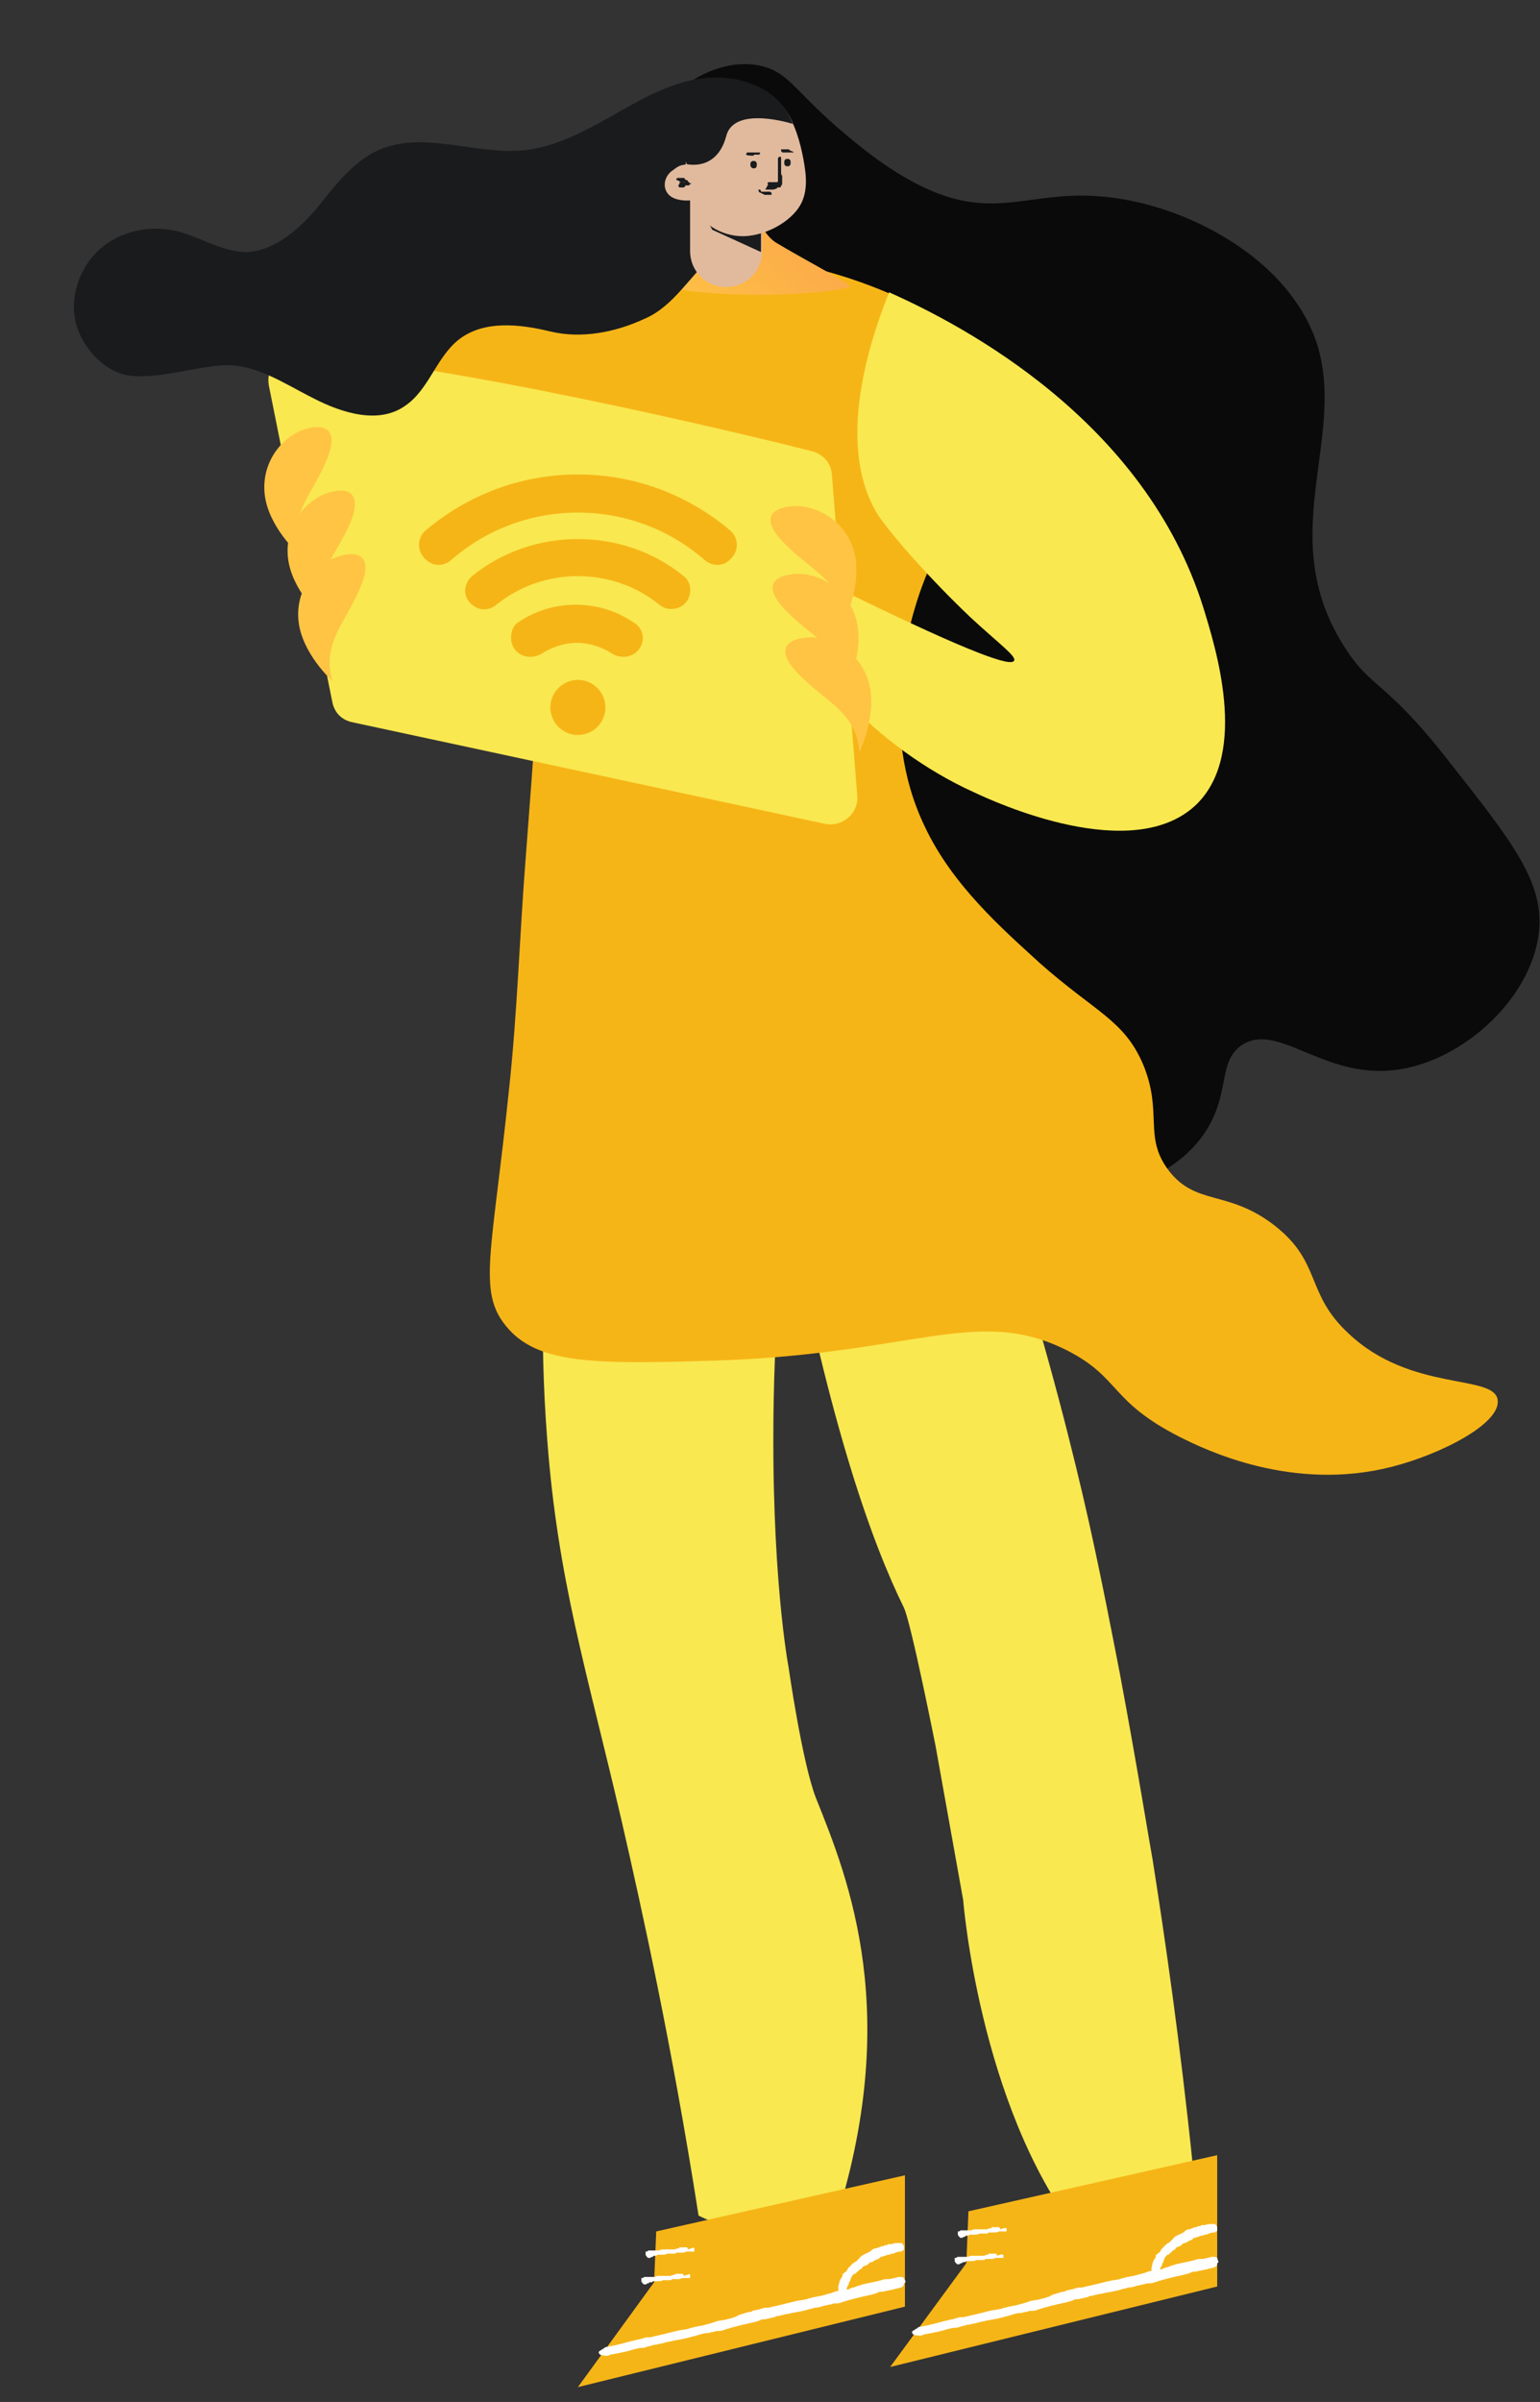 <?xml version="1.0" encoding="utf-8"?>
<!-- Generator: Adobe Illustrator 22.1.0, SVG Export Plug-In . SVG Version: 6.00 Build 0)  -->
<svg version="1.1" id="Modo_de_aislamiento" xmlns="http://www.w3.org/2000/svg" xmlns:xlink="http://www.w3.org/1999/xlink"
	 x="0px" y="0px" viewBox="0 0 145.5 226.8" style="enable-background:new 0 0 145.5 226.8;" xml:space="preserve">
<rect x="0" y="0" width="145.5" height="226.8" fill="#333333" stroke="none"/>
<style type="text/css">
	.st0{fill:#F9E850;}
	.st1{fill:#0A0A0A;}
	.st2{fill:#F6B517;}
	.st3{fill:url(#SVGID_1_);}
	.st4{fill:url(#SVGID_2_);}
	.st5{fill:url(#SVGID_3_);}
	.st6{fill:url(#SVGID_4_);}
	.st7{fill:url(#SVGID_5_);}
	.st8{fill:url(#SVGID_6_);}
	.st9{fill:url(#SVGID_7_);}
	.st10{fill:#1A1B1D;}
	.st11{fill:#E1BA9E;}
	.st12{fill:#FFFFFF;}
</style>
<g>
	<path class="st0" d="M52,111.8c-0.6,5.4-1.1,13.8-0.3,24.1c1,13.3,3.7,21.7,7,35.9c2,8.7,4.8,21.4,7.3,37.4
		c0.6,0.3,2.3,1.2,4.5,0.9c1.2-0.2,7.7,0.4,8.3,0.1c6.5-20,1.4-32.7-1.7-40.4c-1.3-3.3-2.6-12.4-2.6-12.4s-1.7-8.9-1.4-25.2
		c0.2-11.1,1.2-12.7,0.2-14.4C69.5,111.3,57.7,111.4,52,111.8z"/>
	<path class="st0" d="M74.5,114.2c4,20.7,7.9,31.5,10.9,37.6c0.7,1.5,3,13.1,3,13.1l2.6,14.5c0,0,1.5,19.2,10.7,31.3
		c0.1,0.1,8.2-4.1,9.7-4.9c0.8-0.4,1.1-1,1.3-1.3c-1.2-11.6-2.6-21.3-3.8-28.9c-0.3-1.6-1.4-8.5-3.1-17.6c-0.7-3.6-1.7-8.8-2.9-14.2
		c-1.5-6.7-3.8-15.8-7.2-26.7C88.6,116.2,81.6,115.2,74.5,114.2z"/>
	<path class="st1" d="M71.1,32.5c-2.3-2.1-6.6-4.5-8.8-10.1c-0.7-1.7-3-7.7,0.4-12.3c2-2.7,5.8-4.6,9.1-3.9c2.8,0.6,3.3,2.5,8.1,6.5
		c1.9,1.6,4.9,4,8.3,5.4c5.8,2.4,9.2,0.1,15,0.4c7.1,0.3,15.4,4.3,19.3,10.1c7.1,10.2-3.2,20.6,4.6,32.6c2.5,3.9,3.8,3,9.8,10.7
		c6,7.6,9,11.4,8.5,16.1c-0.7,6.5-7.7,12.7-14.3,13.1c-6.4,0.4-10.5-4.6-13.8-2.4c-2.3,1.6-1,4.6-3.5,8.3c-3.2,4.7-9.4,5.7-10.5,5.8
		c-9.4,1.4-22-9.6-27.4-22.6C66.4,66.6,83.4,43.9,71.1,32.5z"/>
	<path class="st2" d="M32.6,39c-0.1-6.6,14.8-11.8,21.7-13.5c10.6-2.6,19.1-1,21.2-0.5c13.2,2.8,21.5,10.7,24.6,14.1
		c-2.5,1.7-9.5,6.7-13,16.3c-1.1,3-4.3,13.2,0.3,22.7c2.6,5.5,7.3,9.6,10.8,12.8c5.3,4.7,8,5.4,9.8,9.6c1.9,4.6,0,6.8,2.4,10
		c2.6,3.4,5.6,1.8,10,5.2c4.5,3.5,2.9,6.4,7,10.2c5.9,5.6,13.8,3.8,14.1,6.3c0.3,2.2-5.3,5.1-10,6.3c-9.4,2.4-17.6-1.6-20-2.8
		c-6.7-3.4-5.6-5.6-10.7-8.2c-8.6-4.3-14.5,0.5-34.1,1c-10.6,0.3-16,0.3-18.9-3.3c-2.7-3.3-1.3-6.9,0.3-22.4
		c0.8-7.4,1-14.8,1.6-22.2c1.6-20.9,1.6-22.8,0.2-25.7C44.7,44.5,32.7,44.9,32.6,39z"/>
	<path class="st0" d="M76.5,58.1c-1.8,3.8,6.4,12.6,15.5,16.7c1.9,0.9,15.1,7,21.1,1.1c4.9-4.9,1.7-14.9,0.6-18.5
		C108.2,39.8,91.2,30.8,84,27.6c-5.3,13.3-2.2,19.2-1,21.1c1.3,1.9,4.9,6,8.7,9.6c2.7,2.5,4.4,3.7,4.1,4.1
		c-0.3,0.5-3.4-0.4-15.7-6.4C78.8,56.3,77.2,56.8,76.5,58.1z"/>
	<path class="st0" d="M25.4,36.4l6,29.9c0.2,1,0.9,1.7,1.9,1.9L78,77.8c1.6,0.3,3.1-1,3-2.6l-2.4-30.4c-0.1-1.1-0.8-1.9-1.9-2.2
		c-7.1-1.8-34.4-8.3-48.8-9.2C26.3,33.4,25.1,34.8,25.4,36.4z"/>
	
		<linearGradient id="SVGID_1_" gradientUnits="userSpaceOnUse" x1="64.125" y1="195.622" x2="96.33" y2="232.183" gradientTransform="matrix(1 0 0 -1 0 226.929)">
		<stop  offset="0" style="stop-color:#FFC444"/>
		<stop  offset="0.996" style="stop-color:#F36F56"/>
	</linearGradient>
	<path class="st3" d="M70,14.6c0,0,0.8,6.7,3.3,8.3c2.5,1.5,6.5,3.6,7,4.1c0.4,0.5-15.4,2.3-23.3-1.7l0,0c2.6-0.5,3.3-0.7,3.3-0.7
		c0.7-0.2,2-0.6,3.3-1.3c0.9-0.5,2.3-1.5,3.7-3.4v-3.7L70,14.6z"/>
	
		<linearGradient id="SVGID_2_" gradientUnits="userSpaceOnUse" x1="42.515" y1="169.747" x2="76.12" y2="141.898" gradientTransform="matrix(1 0 0 -1 0 226.929)">
		<stop  offset="0" style="stop-color:#FFC444"/>
		<stop  offset="0.996" style="stop-color:#F36F56"/>
	</linearGradient>
	<path class="st4" d="M28.2,52.3c0,0-2.9-2.6-3.2-5.7c-0.3-3.1,1.8-5.5,3.9-6.1s3.2,0.3,1.8,3.3C29.4,46.8,27.2,48.8,28.2,52.3z"/>
	
		<linearGradient id="SVGID_3_" gradientUnits="userSpaceOnUse" x1="44.673" y1="163.782" x2="78.278" y2="135.933" gradientTransform="matrix(1 0 0 -1 0 226.929)">
		<stop  offset="0" style="stop-color:#FFC444"/>
		<stop  offset="0.996" style="stop-color:#F36F56"/>
	</linearGradient>
	<path class="st5" d="M30.4,58.3c0,0-2.9-2.6-3.2-5.7c-0.3-3.1,1.8-5.5,3.9-6.1s3.2,0.3,1.8,3.3C31.5,52.8,29.3,54.8,30.4,58.3z"/>
	
		<linearGradient id="SVGID_4_" gradientUnits="userSpaceOnUse" x1="45.722" y1="157.741" x2="79.327" y2="129.892" gradientTransform="matrix(1 0 0 -1 0 226.929)">
		<stop  offset="0" style="stop-color:#FFC444"/>
		<stop  offset="0.996" style="stop-color:#F36F56"/>
	</linearGradient>
	<path class="st6" d="M31.4,64.3c0,0-2.9-2.6-3.2-5.7c-0.3-3.1,1.8-5.5,3.9-6.1s3.2,0.3,1.8,3.3C32.6,58.8,30.4,60.8,31.4,64.3z"/>
	<g>
		
			<linearGradient id="SVGID_5_" gradientUnits="userSpaceOnUse" x1="1199.575" y1="372.945" x2="1233.18" y2="345.096" gradientTransform="matrix(-0.931 0.366 -0.366 -0.931 1321.085 -23.341)">
			<stop  offset="0" style="stop-color:#FFC444"/>
			<stop  offset="0.996" style="stop-color:#F36F56"/>
		</linearGradient>
		<path class="st7" d="M79.8,58.6c0,0,1.7-3.5,0.9-6.5c-0.8-3-3.7-4.5-5.9-4.3c-2.2,0.2-2.9,1.4-0.5,3.7
			C76.7,53.9,79.5,54.9,79.8,58.6z"/>
		
			<linearGradient id="SVGID_6_" gradientUnits="userSpaceOnUse" x1="1201.7" y1="366.94" x2="1235.304" y2="339.092" gradientTransform="matrix(-0.931 0.366 -0.366 -0.931 1321.085 -23.341)">
			<stop  offset="0" style="stop-color:#FFC444"/>
			<stop  offset="0.996" style="stop-color:#F36F56"/>
		</linearGradient>
		<path class="st8" d="M80,65c0,0,1.7-3.5,0.9-6.5c-0.8-3-3.7-4.5-5.9-4.3c-2.2,0.2-2.9,1.4-0.5,3.7C76.9,60.3,79.7,61.3,80,65z"/>
		
			<linearGradient id="SVGID_7_" gradientUnits="userSpaceOnUse" x1="1202.769" y1="360.924" x2="1236.374" y2="333.076" gradientTransform="matrix(-0.931 0.366 -0.366 -0.931 1321.085 -23.341)">
			<stop  offset="0" style="stop-color:#FFC444"/>
			<stop  offset="0.996" style="stop-color:#F36F56"/>
		</linearGradient>
		<path class="st9" d="M81.2,71c0,0,1.7-3.5,0.9-6.5c-0.8-3-3.7-4.5-5.9-4.3c-2.2,0.2-2.9,1.4-0.5,3.7C78.1,66.3,80.9,67.3,81.2,71z
			"/>
	</g>
	<g id="XMLID_139_">
		<g id="XMLID_140_">
			<path id="XMLID_141_" class="st10" d="M74.4,10.6c-1.6-2.6-5-3.6-8.1-3.2c-3,0.4-5.8,2-8.4,3.5c-2.7,1.5-5.4,3-8.5,3.3
				c-4.6,0.4-9.5-1.9-13.7,0c-2.4,1.1-4.1,3.4-5.8,5.5c-1.7,2-4,4-6.6,4.1c-2.2,0-4.2-1.3-6.3-1.9c-2.5-0.7-5.3-0.2-7.3,1.4
				s-3.1,4.4-2.6,6.9s2.8,5.1,5.4,5.3c2.9,0.2,5.6-0.8,8.5-1c3.1-0.2,5.8,1.7,8.6,3.1c2.7,1.4,6.2,2.5,8.7,0.7
				c2.2-1.5,2.9-4.5,5-6.2c2.4-1.9,5.8-1.5,8.7-0.8c2.9,0.7,6.1,0.1,8.9-1.2c2.8-1.2,4.3-4.1,6.6-6.1c1.3-1.1,2.9-2,4.1-3.2
				c1.6-1.6,2.3-3.8,3-6C75,13.1,75.5,12,74.4,10.6"/>
		</g>
	</g>
	<g id="XMLID_77_">
		<g id="XMLID_134_">
			<g id="XMLID_135_">
				<g id="XMLID_136_">
					<g id="XMLID_137_">
						<path id="XMLID_138_" class="st11" d="M68.6,27.1c1.9,0,3.4-1.5,3.4-3.4v-6c0-1.9-1.5-3.4-3.4-3.4s-3.4,1.5-3.4,3.4v6
							C65.2,25.6,66.7,27.1,68.6,27.1z"/>
					</g>
				</g>
			</g>
		</g>
		<g id="XMLID_129_">
			<g id="XMLID_130_">
				<g id="XMLID_131_">
					<g id="XMLID_132_">
						<path id="XMLID_133_" class="st10" d="M71.9,23.8v-6c0-1.9-1.5-3.4-3.4-3.4s-3.4,1.5-3.4,3.4l0,0l2.2,3.9L71.9,23.8z"/>
					</g>
				</g>
			</g>
		</g>
		<g id="XMLID_78_">
			<g id="XMLID_124_">
				<g id="XMLID_125_">
					<g id="XMLID_126_">
						<g id="XMLID_127_">
							<path id="XMLID_128_" class="st11" d="M70.4,22.3c1.8-0.1,3.9-1.1,5-2.6c1-1.4,0.8-3.1,0.5-4.7s-0.8-3.4-1.8-4.7
								s-2.7-2-4.4-2c-2.9,0.2-5.1,2.6-5,5.6l0.2,3.4C65,20.2,67.5,22.4,70.4,22.3z"/>
						</g>
					</g>
				</g>
			</g>
			<g id="XMLID_119_">
				<g id="XMLID_120_">
					<g id="XMLID_121_">
						<g id="XMLID_122_">
							<path id="XMLID_123_" class="st11" d="M66,17c-0.3,0.1-0.6,0.1-0.9,0.1c-0.1,0-0.2,0-0.3,0.1c0,0-0.7,0.4-0.4-0.1
								c0,0,0.6,0.1,0.7,0.1c0.2,0,0.4,0,0.5,0s0.1,0,0.2,0c0.2-0.1,0.3-0.1,0.1,0.1c0.1-0.5,0.6-0.7,1-0.6c0.5,0.1,0.7,0.6,0.6,1
								c-0.1,1-1.3,1.1-2.1,1.2c-0.7,0.1-1.7,0-2.2-0.5c-0.6-0.6-0.5-1.6,0.2-2.2c0.3-0.2,0.6-0.5,1-0.6s0.8-0.1,1.1-0.2
								C66.6,15,67,16.6,66,17L66,17z"/>
						</g>
					</g>
				</g>
			</g>
			<g id="XMLID_79_">
				<g id="XMLID_113_">
					<g id="XMLID_114_">
						<g id="XMLID_115_">
							<g id="XMLID_116_">
								<path id="XMLID_117_" class="st10" d="M72.5,17.3C72.5,17.2,72.5,17.2,72.5,17.3c0.1-0.1,0.1-0.1,0.1-0.1h0.1h0.1
									c0,0,0,0,0.1,0s0.1,0,0.2,0h0.1c0,0,0,0,0.1,0l0,0c0.1,0,0.1,0,0.1,0s0.1,0,0.1-0.1l0,0l0,0l0,0V17v-0.1c0-0.1,0-0.1,0-0.1
									l0,0l0,0l0,0c0,0,0,0,0-0.1v-0.1l0,0v-0.1v-0.1c0,0,0,0,0-0.1l0,0l0,0c0-0.1,0-0.1,0-0.2c0-0.1,0-0.1,0-0.1v-0.1
									c0,0,0,0,0-0.1l0,0v-0.1c0-0.1,0-0.1,0-0.1c0-0.1,0-0.1,0-0.2l0,0c0,0,0,0,0-0.1v-0.1c0-0.1,0-0.1,0-0.2v-0.1l0,0l0,0
									c0,0,0.1,0,0.1-0.1h0.1c0,0,0.1,0,0.1,0.1l0,0V15c0,0,0,0,0,0.1s0,0.1,0,0.2c0,0,0,0,0,0.1v0.1l0,0l0,0v0.1v0.1
									c0,0.1,0,0.1,0,0.2l0,0V16c0,0,0,0,0,0.1c0,0,0,0,0,0.1v0.1c0,0.1,0,0.2,0.1,0.3c0,0,0,0,0,0.1c0,0,0,0,0,0.1s0,0,0,0.1
									c0,0,0,0,0,0.1v0.1l0,0v0.1v0.1c0,0.1,0,0.2-0.1,0.2c0,0,0,0,0,0.1l-0.1,0.1c0,0,0,0-0.1,0s0,0-0.1,0c0,0-0.1,0-0.1,0.1
									c-0.1,0-0.2,0.1-0.4,0.1c0,0,0,0-0.1,0c0,0,0,0-0.1,0c0,0,0,0-0.1,0c0,0,0,0-0.1,0h-0.1c0,0,0,0-0.1,0c0,0,0,0-0.1,0
									C72.6,17.4,72.6,17.4,72.5,17.3C72.6,17.3,72.6,17.3,72.5,17.3L72.5,17.3z"/>
							</g>
						</g>
					</g>
				</g>
				<g id="XMLID_108_">
					<g id="XMLID_109_">
						<g id="XMLID_110_">
							<g id="XMLID_111_">
								<path id="XMLID_112_" class="st10" d="M63.9,17C63.9,16.9,63.9,16.9,63.9,17C63.9,16.9,63.9,16.9,63.9,17v-0.1l0,0l0,0
									l0.1-0.1l0,0l0,0l0,0h0.1h0.1l0,0l0,0l0,0h0.1h0.1h0.1l0,0l0,0l0,0l0,0h0.1l0,0l0,0l0,0l0,0l0,0l0,0c0,0,0.1,0,0.1,0.1
									c0,0,0,0,0.1,0.1l0,0l0,0l0,0h0.1c0,0,0,0,0.1,0.1c0,0,0,0.1,0.1,0.1l0,0l0,0v0.1v0.1c0,0,0,0,0,0.1l0,0l0,0H65h-0.1l0,0
									l0,0l0,0l0,0v-0.1l0,0l0,0l0,0l0,0l0,0l0,0c0,0,0,0-0.1-0.1l0,0l0,0l0,0l0,0l0,0l-0.1-0.1l0,0l0,0l0,0l0,0l0,0l0,0l0,0l0,0
									h-0.1l0,0l0,0l0,0l0,0l0,0c0,0-0.1,0-0.1,0.1l0,0l0,0l0,0l0,0l0,0l0,0l0,0l0,0C64,17,64,17,63.9,17L63.9,17z"/>
							</g>
						</g>
					</g>
				</g>
				<g id="XMLID_103_">
					<g id="XMLID_104_">
						<g id="XMLID_105_">
							<g id="XMLID_106_">
								<path id="XMLID_107_" class="st10" d="M64.2,17.7C64.1,17.7,64.1,17.7,64.2,17.7L64.2,17.7L64.2,17.7
									c-0.1-0.1-0.1-0.1-0.1-0.1l0,0v-0.1l0,0l0,0l0,0c0,0,0-0.1,0.1-0.1c0,0,0,0,0-0.1l0,0l0,0l0,0c0,0,0,0,0-0.1c0,0,0,0,0.1,0
									c0,0,0,0,0.1,0l0,0l0,0l0,0l0,0h0.1l0,0l0,0l0,0l0,0l0,0l0,0h0.1h0.1l0,0l0,0l0,0c0,0,0,0,0.1,0h0.1H65l0,0l0,0h0.1
									c0,0,0,0.1,0.1,0.1c0,0,0,0,0.1,0l0,0l0,0c0,0,0,0.1-0.1,0.1c0,0-0.1,0-0.1,0.1l0,0l0,0l0,0l0,0c0,0,0,0-0.1,0l0,0l0,0l0,0
									l0,0l0,0l0,0h-0.1l0,0l0,0l0,0l0,0l0,0h-0.1l0,0l0,0l0,0l0,0l0,0l0,0l0,0l0,0c0,0,0,0-0.1,0.1l0,0l0,0l0,0l0,0l0,0
									c0,0,0,0.1-0.1,0.1l0,0l0,0l0,0l0,0l0,0l0,0l0,0l0,0H64.2L64.2,17.7z"/>
							</g>
						</g>
					</g>
				</g>
				<g id="XMLID_98_">
					<g id="XMLID_99_">
						<g id="XMLID_100_">
							<g id="XMLID_101_">
								<path id="XMLID_102_" class="st10" d="M71.7,17.9C71.8,17.9,71.8,17.9,71.7,17.9C71.8,17.9,71.8,17.9,71.7,17.9L71.7,17.9
									L71.7,17.9L71.7,17.9c0.1,0,0.1,0,0.2,0.1l0,0l0,0l0,0c0,0,0,0,0,0.1l0,0l0,0l0,0l0,0c0,0,0,0,0.1,0c0,0,0,0,0.1,0
									c0,0,0,0,0.1,0l0,0l0,0l0,0l0,0l0,0l0,0l0,0l0,0l0,0l0,0l0,0h0.1c0,0,0,0,0.1,0l0,0l0,0l0,0c0,0,0,0,0.1,0s0,0,0.1,0
									c0,0,0,0,0.1,0l0,0l0,0l0,0h0.1l0,0l0,0l0,0c0,0,0,0.1,0.1,0.1v0.1c0,0,0,0,0,0.1l0,0l0,0l0,0h-0.1l0,0c0,0,0,0-0.1,0l0,0
									l0,0c0,0,0,0-0.1,0s0,0-0.1,0h-0.1l0,0c0,0,0,0-0.1,0s0,0,0,0l0,0l0,0c-0.1,0-0.1,0-0.2-0.1l0,0l0,0l0,0l0,0l0,0l0,0l0,0
									c0,0,0,0-0.1,0l-0.1-0.1l0,0c0,0,0,0-0.1,0l0,0l0,0l0,0l-0.1-0.1l0,0l0,0l0,0l0,0l0,0l0,0l0,0l0,0
									C71.6,17.9,71.7,17.9,71.7,17.9L71.7,17.9z"/>
							</g>
						</g>
					</g>
				</g>
				<g id="XMLID_94_">
					<g id="XMLID_95_">
						<g id="XMLID_96_">
							<path id="XMLID_97_" class="st10" d="M71.2,15.9L71.2,15.9c0.2,0,0.3-0.1,0.3-0.3v-0.1c0-0.2-0.1-0.3-0.3-0.3
								c-0.2,0-0.3,0.1-0.3,0.3v0.1C70.9,15.8,71.1,15.9,71.2,15.9z"/>
						</g>
					</g>
				</g>
				<g id="XMLID_90_">
					<g id="XMLID_91_">
						<g id="XMLID_92_">
							<path id="XMLID_93_" class="st10" d="M74.4,15.7L74.4,15.7c0.2,0,0.3-0.1,0.3-0.3v-0.1c0-0.2-0.1-0.3-0.3-0.3
								c-0.2,0-0.3,0.1-0.3,0.3v0.1C74.1,15.6,74.2,15.7,74.4,15.7z"/>
						</g>
					</g>
				</g>
				<g id="XMLID_85_">
					<g id="XMLID_86_">
						<g id="XMLID_87_">
							<g id="XMLID_88_">
								<path id="XMLID_89_" class="st10" d="M70.5,14.6C70.4,14.6,70.4,14.6,70.5,14.6C70.4,14.5,70.4,14.5,70.5,14.6v-0.1l0,0l0,0
									c0,0,0,0,0.1-0.1l0,0l0,0l0,0c0,0,0,0,0.1,0c0,0,0,0,0.1,0l0,0l0,0l0,0c0,0,0,0,0.1,0c0,0,0,0,0.1,0c0,0,0,0,0.1,0l0,0l0,0
									l0,0l0,0l0,0l0,0l0,0l0,0l0,0l0,0l0,0h0.1c0,0,0,0,0.1,0l0,0l0,0l0,0c0,0,0,0,0.1,0c0,0,0,0,0.1,0h0.1l0,0l0,0l0,0h0.1
									c0,0,0,0,0.1,0l0,0l0,0v0.1c0,0,0,0.1-0.1,0.1l0,0l0,0l0,0l0,0c0,0,0,0-0.1,0l0,0l0,0l0,0l0,0l0,0l0,0h-0.1l0,0l0,0l0,0l0,0
									l0,0h-0.1l0,0l0,0l0,0l0,0l0,0l0,0l0,0l0,0h-0.1l0,0l0,0l0,0l0,0l0,0c0,0-0.1,0-0.1,0.1l0,0l0,0l0,0l0,0l0,0l0,0l0,0l0,0
									C70.5,14.7,70.5,14.6,70.5,14.6L70.5,14.6z"/>
							</g>
						</g>
					</g>
				</g>
				<g id="XMLID_80_">
					<g id="XMLID_81_">
						<g id="XMLID_82_">
							<g id="XMLID_83_">
								<path id="XMLID_84_" class="st10" d="M75,14.4C74.9,14.5,74.9,14.5,75,14.4L75,14.4L75,14.4C74.9,14.4,74.9,14.4,75,14.4
									L75,14.4c-0.1,0-0.1,0-0.2,0l0,0l0,0l0,0c0,0,0,0-0.1,0l0,0l0,0l0,0l0,0c0,0,0,0-0.1,0s0,0-0.1,0c0,0,0,0-0.1,0l0,0l0,0l0,0
									l0,0l0,0l0,0l0,0l0,0l0,0l0,0l0,0c0,0,0,0-0.1,0c0,0,0,0-0.1,0l0,0l0,0l0,0l0,0c0,0,0,0-0.1,0c0,0,0,0-0.1,0l0,0l0,0l0,0
									h-0.1l0,0l0,0l0,0c0,0,0-0.1-0.1-0.1v-0.1c0,0,0,0,0-0.1l0,0l0,0l0,0h0.1l0,0l0,0l0,0l0,0l0,0l0,0H74l0,0c0,0,0,0,0.1,0l0,0
									l0,0l0,0c0.1,0,0.1,0,0.1,0l0,0l0,0l0,0l0,0l0,0l0,0l0,0c0,0,0,0,0.1,0h0.1l0,0c0,0,0,0,0.1,0l0,0l0,0l0,0
									c0,0,0.1,0,0.1,0.1l0,0l0,0l0,0l0,0l0,0l0,0l0,0l0,0C74.9,14.3,74.9,14.3,75,14.4L75,14.4z"/>
							</g>
						</g>
					</g>
				</g>
			</g>
		</g>
	</g>
	<g id="XMLID_73_">
		<g id="XMLID_74_">
			<g id="XMLID_75_">
				<path id="XMLID_76_" class="st10" d="M74.9,11.7c0,0-5.6-1.8-6.3,1.2c-0.9,3.3-3.7,2.6-3.7,2.6s-3.2-5.5,0.6-6.6
					C69.1,7.8,73.2,7.5,74.9,11.7z"/>
			</g>
		</g>
	</g>
	<g>
		<g id="XMLID_69_">
			<g id="XMLID_70_">
				<g id="XMLID_71_">
					<polygon id="XMLID_72_" class="st2" points="85.5,205.4 85.5,217.8 54.6,225.4 61.8,215.5 62,210.7 					"/>
				</g>
			</g>
		</g>
		<g id="XMLID_64_">
			<g id="XMLID_65_">
				<g id="XMLID_66_">
					<g id="XMLID_67_">
						<path id="XMLID_68_" class="st12" d="M85.4,215.6c0,0.1,0,0.2-0.1,0.3c-0.1,0-0.1,0.1-0.2,0.1s-0.3,0.1-0.4,0.1
							s-0.3,0.1-0.4,0.1s-0.4,0.1-0.5,0.1s-0.3,0.1-0.5,0.1s-0.3,0-0.4,0.1c-0.1,0-0.2,0.1-0.3,0.1c-0.1,0-0.3,0.1-0.4,0.1
							c-0.9,0.2-1.8,0.4-2.7,0.7c-0.2,0.1-0.4,0.1-0.7,0.1c-0.1,0-0.2,0.1-0.4,0.1c-0.1,0-0.3,0.1-0.5,0.1c-0.3,0.1-0.6,0.2-0.9,0.2
							c-0.1,0-0.2,0.1-0.4,0.1c-0.6,0.2-1.2,0.3-1.8,0.4c-0.3,0.1-0.6,0.1-0.9,0.2c-0.1,0-0.3,0.1-0.5,0.1c-0.1,0-0.1,0-0.2,0.1
							c-0.2,0-0.4,0.1-0.5,0.1s-0.3,0.1-0.5,0.1s-0.3,0-0.4,0.1c-0.1,0-0.2,0.1-0.3,0.1c-0.1,0-0.3,0.1-0.4,0.1
							c-0.9,0.2-1.8,0.4-2.7,0.7c-0.2,0.1-0.4,0.1-0.7,0.1c-0.1,0-0.2,0.1-0.4,0.1c-0.1,0-0.3,0.1-0.5,0.1c-0.3,0-0.6,0.1-0.9,0.2
							c-0.1,0-0.2,0.1-0.4,0.1c-0.6,0.2-1.2,0.3-1.8,0.4c-0.3,0.1-0.6,0.1-0.9,0.2c-0.2,0.1-0.6,0.1-0.8,0.2c0,0,0,0-0.1,0
							c0,0,0,0-0.1,0c-0.2,0.1-0.4,0.1-0.7,0.2c-0.2,0.1-0.4,0.1-0.6,0.1c-0.6,0.1-1.1,0.3-1.6,0.4c-0.2,0-0.4,0.1-0.5,0.1
							s-0.4,0.1-0.6,0.1c-0.1,0-0.2,0.1-0.3,0.1c-0.2,0.1-0.4,0-0.6,0c-0.1,0-0.3-0.1-0.3-0.2c-0.1-0.1,0-0.2,0.2-0.3
							c0.1-0.1,0.2-0.1,0.3-0.2s0.2-0.1,0.3-0.1c0.3-0.1,0.6-0.1,0.9-0.2c0.5-0.1,1.1-0.3,1.6-0.4c0.3-0.1,0.6-0.1,0.8-0.2
							c0.1,0,0.3-0.1,0.4-0.1s0.2,0,0.3,0c0.4-0.1,0.9-0.2,1.3-0.3s0.8-0.2,1.2-0.3c0.4-0.1,0.7-0.1,1.1-0.2c0.1,0,0.2-0.1,0.3-0.1
							c0.2,0,0.3-0.1,0.4-0.1c0.2,0,0.4-0.1,0.6-0.1c0.4-0.1,0.7-0.2,1.1-0.3c0.4-0.2,0.9-0.2,1.3-0.3c0.1-0.1,0.2,0,0.3-0.1
							c0.1,0,0.2,0,0.3-0.1c0.2,0,0.3-0.1,0.5-0.2c0.2-0.1,0.4-0.1,0.6-0.2c0.1,0,0.3-0.1,0.4-0.1s0.2,0,0.3-0.1
							c0.3-0.1,0.6-0.1,0.8-0.2c0.1,0,0.3-0.1,0.4-0.1c0,0,0,0,0.1,0s0.1,0,0.1,0h0.1c0.4-0.1,0.9-0.2,1.3-0.3s0.8-0.2,1.2-0.3
							c0.4-0.1,0.7-0.1,1.1-0.2c0.1,0,0.2-0.1,0.3-0.1c0.2,0,0.3-0.1,0.4-0.1c0.2,0,0.4-0.1,0.6-0.1c0.4-0.1,0.7-0.2,1.1-0.3
							c0.4-0.2,0.9-0.2,1.3-0.3c0.1,0,0.3,0,0.4-0.1c0.2-0.1,0.4-0.1,0.6-0.2c0.2-0.1,0.4-0.1,0.6-0.2c0.5-0.1,0.9-0.2,1.4-0.3
							c0.1,0,0.3-0.1,0.4-0.1c0.2-0.1,0.4-0.1,0.7-0.1c0.2,0,0.4-0.1,0.5-0.1s0.3-0.1,0.4-0.1c0.3,0,0.4,0,0.5,0.1
							C85.6,215.5,85.6,215.5,85.4,215.6z"/>
					</g>
				</g>
			</g>
		</g>
		<g id="XMLID_59_">
			<g id="XMLID_60_">
				<g id="XMLID_61_">
					<g id="XMLID_62_">
						<path id="XMLID_63_" class="st12" d="M65.2,214.8c0,0.1,0,0.2,0,0.2v0.1c0,0,0,0-0.1,0c0,0,0,0-0.1,0c0,0,0,0-0.1,0
							c0,0,0,0-0.1,0c0,0,0,0-0.1,0c0,0,0,0-0.1,0c0,0,0,0-0.1,0s-0.2,0.1-0.4,0.1H64c0,0,0,0-0.1,0c0,0,0,0-0.1,0h-0.1
							c0,0,0,0-0.1,0s-0.1,0-0.2,0.1h-0.1c0,0,0,0-0.1,0l0,0c0,0,0,0-0.1,0c0,0,0,0-0.1,0c0,0,0,0-0.1,0c0,0,0,0-0.1,0
							c0,0,0,0-0.1,0s-0.2,0.1-0.4,0.1h-0.1c0,0,0,0-0.1,0c0,0,0,0-0.1,0h-0.1c0,0,0,0-0.1,0s-0.1,0-0.2,0.1h-0.1h-0.1l0,0l0,0
							c0,0-0.1,0-0.1,0.1h-0.1c-0.1,0-0.1,0.1-0.2,0.1c0,0,0,0-0.1,0c0,0,0,0-0.1,0l0,0c0,0,0-0.1-0.1-0.1c0-0.1-0.1-0.1-0.1-0.2
							s0-0.2,0-0.2v-0.1l0,0h0.1c0.1,0,0.1-0.1,0.2-0.1s0.1,0,0.1,0s0,0,0.1,0l0,0c0.1,0,0.1,0,0.2,0h0.1c0.1,0,0.1,0,0.2,0l0,0
							c0,0,0,0,0.1,0c0,0,0,0,0.1,0s0.1,0,0.1,0c0-0.1,0.1,0,0.2-0.1l0,0l0,0c0,0,0,0,0.1,0h0.1c0,0,0,0,0.1,0l0,0
							c0.1,0,0.1,0,0.1,0s0,0,0.1,0l0,0l0,0l0,0c0.1,0,0.1,0,0.2,0h0.1c0.1,0,0.1,0,0.2,0l0,0c0,0,0,0,0.1,0c0,0,0,0,0.1,0
							s0.1,0,0.1,0c0-0.1,0.1,0,0.2-0.1c0,0,0,0,0.1,0c0,0,0.1,0,0.1-0.1h0.1c0.1,0,0.1,0,0.2,0c0,0,0,0,0.1,0h0.1c0,0,0,0,0.1,0
							c0,0,0,0,0.1,0c0,0,0.1,0.1,0.1,0.2C65.2,214.7,65.2,214.7,65.2,214.8z"/>
					</g>
				</g>
			</g>
		</g>
		<g id="XMLID_54_">
			<g id="XMLID_55_">
				<g id="XMLID_56_">
					<g id="XMLID_57_">
						<path id="XMLID_58_" class="st12" d="M65.6,212.3c0,0.1,0,0.2,0,0.2v0.1c0,0,0,0-0.1,0c0,0,0,0-0.1,0c0,0,0,0-0.1,0
							c0,0,0,0-0.1,0c0,0,0,0-0.1,0c0,0,0,0-0.1,0c0,0,0,0-0.1,0s-0.2,0.1-0.4,0.1h-0.1c0,0,0,0-0.1,0c0,0,0,0-0.1,0h-0.1
							c0,0,0,0-0.1,0s-0.1,0-0.2,0.1h-0.1c0,0,0,0-0.1,0l0,0c0,0,0,0-0.1,0c0,0,0,0-0.1,0c0,0,0,0-0.1,0c0,0,0,0-0.1,0
							c0,0,0,0-0.1,0s-0.2,0.1-0.4,0.1h-0.1c0,0,0,0-0.1,0c0,0,0,0-0.1,0h-0.1c0,0,0,0-0.1,0s-0.1,0-0.2,0.1h-0.1h-0.1l0,0l0,0
							c0,0-0.1,0-0.1,0.1h-0.1c-0.1,0-0.1,0.1-0.2,0.1c0,0,0,0-0.1,0c0,0,0,0-0.1,0l0,0c0,0,0-0.1-0.1-0.1c0-0.1-0.1-0.1-0.1-0.2
							c0-0.1,0-0.2,0-0.2v-0.1l0,0h0.1c0.1,0,0.1-0.1,0.2-0.1s0.1,0,0.1,0s0,0,0.1,0l0,0c0.1,0,0.1,0,0.2,0h0.1c0.1,0,0.1,0,0.2,0
							l0,0c0,0,0,0,0.1,0c0,0,0,0,0.1,0s0.1,0,0.1,0c0-0.1,0.1,0,0.2-0.1l0,0l0,0c0,0,0,0,0.1,0h0.1c0,0,0,0,0.1,0l0,0
							c0.1,0,0.1,0,0.1,0s0,0,0.1,0l0,0l0,0l0,0c0.1,0,0.1,0,0.2,0h0.1c0.1,0,0.1,0,0.2,0l0,0c0,0,0,0,0.1,0c0,0,0,0,0.1,0
							s0.1,0,0.1,0c0-0.1,0.1,0,0.2-0.1c0,0,0,0,0.1,0c0,0,0.1,0,0.1-0.1h0.1c0.1,0,0.1,0,0.2,0c0,0,0,0,0.1,0h0.1c0,0,0,0,0.1,0
							c0,0,0,0,0.1,0c0,0,0.1,0.1,0.1,0.2C65.6,212.2,65.6,212.2,65.6,212.3z"/>
					</g>
				</g>
			</g>
		</g>
		<g id="XMLID_49_">
			<g id="XMLID_50_">
				<g id="XMLID_51_">
					<g id="XMLID_52_">
						<path id="XMLID_53_" class="st12" d="M79.5,216.9c-0.1,0-0.2,0-0.2,0s-0.1,0-0.1-0.1s0-0.1,0-0.1c0-0.1,0-0.1,0-0.1v-0.2
							c0-0.1,0-0.1,0-0.2v-0.1V216v-0.1c0.1-0.3,0.1-0.6,0.3-0.8c0-0.1,0.1-0.1,0.1-0.2v-0.1c0-0.1,0-0.1,0.1-0.1
							c0-0.1,0.1-0.1,0.2-0.2c0,0,0.1,0,0.1-0.1c0.1-0.2,0.2-0.3,0.4-0.5c0.1-0.1,0.1-0.1,0.2-0.2c0,0,0.1,0,0.1-0.1c0,0,0,0,0.1,0
							l0.1-0.1c0.1,0,0.1-0.1,0.1-0.1s0.1,0,0.1-0.1c0,0,0.1,0,0.1-0.1l0.1-0.1c0.2-0.2,0.5-0.3,0.7-0.4c0.1,0,0.1-0.1,0.2-0.1
							s0.1-0.1,0.1-0.1c0.1,0,0.1-0.1,0.1-0.1c0.1,0,0.2-0.1,0.3-0.1c0.1,0,0.1,0,0.1,0c0.2-0.1,0.3-0.1,0.5-0.2
							c0.1,0,0.2,0,0.3-0.1c0.1,0,0.2,0,0.2,0l0,0l0,0c0.1-0.1,0.1-0.1,0.2-0.1s0.1,0,0.2,0s0.3-0.1,0.5-0.1h0.1c0.1,0,0.1,0,0.2,0
							h0.1c0.1,0,0.1,0,0.2,0.1c0,0.1,0.1,0.1,0.1,0.2s0,0.2,0,0.3c0,0,0,0.1-0.1,0.1s-0.1,0-0.1,0.1c-0.1,0-0.1,0-0.2,0
							c-0.2,0-0.3,0.1-0.4,0.1l-0.2,0.1h-0.1h-0.1c-0.1,0.1-0.2,0.1-0.3,0.1c-0.1,0-0.2,0.1-0.3,0.1c-0.1,0-0.2,0.1-0.3,0.1h-0.1
							l-0.1,0.1l-0.1,0.1c-0.1,0-0.2,0.1-0.3,0.1c-0.1,0.1-0.2,0.1-0.3,0.2c0,0,0,0-0.1,0h-0.1c0,0,0,0.1-0.1,0.1l-0.1,0.1l-0.1,0.1
							h-0.1l-0.2,0.1c0,0-0.1,0-0.1,0.1l0,0l0,0l0,0c-0.1,0.1-0.2,0.2-0.3,0.2c-0.1,0.1-0.1,0.2-0.2,0.2s-0.1,0.2-0.2,0.2h-0.1
							c-0.1,0,0,0.1-0.1,0.1l-0.1,0.1c0,0.1-0.1,0.1-0.1,0.2c0,0.1-0.1,0.2-0.1,0.3c0,0,0,0.1-0.1,0.1c0,0.1,0,0.1,0,0.2l-0.1,0.1
							c0,0.1-0.1,0.2-0.1,0.3s0,0.1,0,0.1c0,0.1-0.1,0.1-0.1,0.2v0.1v0.1c0,0.1-0.1,0.1-0.2,0.1C79.6,216.8,79.5,216.8,79.5,216.9z"
							/>
					</g>
				</g>
			</g>
		</g>
	</g>
	<g>
		<g id="XMLID_45_">
			<g id="XMLID_46_">
				<g id="XMLID_47_">
					<polygon id="XMLID_48_" class="st2" points="115,203.5 115,215.9 84.1,223.5 91.3,213.7 91.5,208.8 					"/>
				</g>
			</g>
		</g>
		<g id="XMLID_40_">
			<g id="XMLID_41_">
				<g id="XMLID_42_">
					<g id="XMLID_43_">
						<path id="XMLID_44_" class="st12" d="M115,213.7c0,0.1,0,0.2-0.1,0.3c-0.1,0-0.1,0.1-0.2,0.1c-0.1,0-0.3,0.1-0.4,0.1
							c-0.1,0-0.3,0.1-0.4,0.1s-0.4,0.1-0.5,0.1s-0.3,0.1-0.5,0.1s-0.3,0-0.4,0.1c-0.1,0-0.2,0.1-0.3,0.1s-0.3,0.1-0.4,0.1
							c-0.9,0.2-1.8,0.4-2.7,0.7c-0.2,0.1-0.4,0.1-0.7,0.1c-0.1,0-0.2,0.1-0.4,0.1c-0.1,0-0.3,0.1-0.5,0.1c-0.3,0.1-0.6,0.2-0.9,0.2
							c-0.1,0-0.2,0.1-0.4,0.1c-0.6,0.2-1.2,0.3-1.8,0.4c-0.3,0.1-0.6,0.1-0.9,0.2c-0.1,0-0.3,0.1-0.5,0.1c-0.1,0-0.1,0-0.2,0.1
							c-0.2,0-0.4,0.1-0.5,0.1s-0.3,0.1-0.5,0.1s-0.3,0-0.4,0.1c-0.1,0-0.2,0.1-0.3,0.1s-0.3,0.1-0.4,0.1c-0.9,0.2-1.8,0.4-2.7,0.7
							c-0.2,0.1-0.4,0.1-0.7,0.1c-0.1,0-0.2,0.1-0.4,0.1c-0.1,0-0.3,0.1-0.5,0.1c-0.3,0-0.6,0.1-0.9,0.2c-0.1,0-0.2,0.1-0.4,0.1
							c-0.6,0.2-1.2,0.3-1.8,0.4c-0.3,0.1-0.6,0.1-0.9,0.2c-0.2,0.1-0.6,0.1-0.8,0.2c0,0,0,0-0.1,0c0,0,0,0-0.1,0
							c-0.2,0.1-0.4,0.1-0.7,0.2c-0.2,0.1-0.4,0.1-0.6,0.1c-0.6,0.1-1.1,0.3-1.6,0.4c-0.2,0-0.4,0.1-0.5,0.1c-0.2,0-0.4,0.1-0.6,0.1
							c-0.1,0-0.2,0.1-0.3,0.1c-0.2,0.1-0.4,0-0.6,0c-0.1,0-0.3-0.1-0.3-0.2c-0.1-0.1,0-0.2,0.2-0.3c0.1-0.1,0.2-0.1,0.3-0.2
							s0.2-0.1,0.3-0.1c0.3-0.1,0.6-0.1,0.9-0.2c0.5-0.1,1.1-0.3,1.6-0.4c0.3-0.1,0.6-0.1,0.8-0.2c0.1,0,0.3-0.1,0.4-0.1
							c0.1,0,0.2,0,0.3,0c0.4-0.1,0.9-0.2,1.3-0.3c0.4-0.1,0.8-0.2,1.2-0.3s0.7-0.1,1.1-0.2c0.1,0,0.2-0.1,0.3-0.1
							c0.2,0,0.3-0.1,0.4-0.1c0.2,0,0.4-0.1,0.6-0.1c0.4-0.1,0.7-0.2,1.1-0.3c0.4-0.2,0.9-0.2,1.3-0.3c0.1-0.1,0.2,0,0.3-0.1
							c0.1,0,0.2,0,0.3-0.1c0.2,0,0.3-0.1,0.5-0.2c0.2-0.1,0.4-0.1,0.6-0.2c0.1,0,0.3-0.1,0.4-0.1c0.1,0,0.2,0,0.3-0.1
							c0.3-0.1,0.6-0.1,0.8-0.2c0.1,0,0.3-0.1,0.4-0.1c0,0,0,0,0.1,0s0.1,0,0.1,0h0.1c0.4-0.1,0.9-0.2,1.3-0.3
							c0.4-0.1,0.8-0.2,1.2-0.3s0.7-0.1,1.1-0.2c0.1,0,0.2-0.1,0.3-0.1c0.2,0,0.3-0.1,0.4-0.1c0.2,0,0.4-0.1,0.6-0.1
							c0.4-0.1,0.7-0.2,1.1-0.3c0.4-0.2,0.9-0.2,1.3-0.3c0.1,0,0.3,0,0.4-0.1c0.2-0.1,0.4-0.1,0.6-0.2c0.2-0.1,0.4-0.1,0.6-0.2
							c0.5-0.1,0.9-0.2,1.4-0.3c0.1,0,0.3-0.1,0.4-0.1c0.2-0.1,0.4-0.1,0.7-0.1c0.2,0,0.4-0.1,0.5-0.1s0.3-0.1,0.4-0.1
							c0.3,0,0.4,0,0.5,0.1C115.1,213.6,115.2,213.6,115,213.7z"/>
					</g>
				</g>
			</g>
		</g>
		<g id="XMLID_35_">
			<g id="XMLID_36_">
				<g id="XMLID_37_">
					<g id="XMLID_38_">
						<path id="XMLID_39_" class="st12" d="M94.8,212.9c0,0.1,0,0.2,0,0.2v0.1c0,0,0,0-0.1,0c0,0,0,0-0.1,0c0,0,0,0-0.1,0
							c0,0,0,0-0.1,0c0,0,0,0-0.1,0c0,0,0,0-0.1,0c0,0,0,0-0.1,0s-0.2,0.1-0.4,0.1h-0.1c0,0,0,0-0.1,0c0,0,0,0-0.1,0h-0.1
							c0,0,0,0-0.1,0s-0.1,0-0.2,0.1h-0.1c0,0,0,0-0.1,0l0,0c0,0,0,0-0.1,0c0,0,0,0-0.1,0c0,0,0,0-0.1,0c0,0,0,0-0.1,0
							c0,0,0,0-0.1,0s-0.2,0.1-0.4,0.1h-0.1c0,0,0,0-0.1,0c0,0,0,0-0.1,0h-0.1c0,0,0,0-0.1,0s-0.1,0-0.2,0.1h-0.1H91l0,0l0,0
							c0,0-0.1,0-0.1,0.1h-0.1c-0.1,0-0.1,0.1-0.2,0.1c0,0,0,0-0.1,0c0,0,0,0-0.1,0l0,0c0,0,0-0.1-0.1-0.1c0-0.1-0.1-0.1-0.1-0.2
							s0-0.2,0-0.2v-0.1l0,0h0.1c0.1,0,0.1-0.1,0.2-0.1c0.1,0,0.1,0,0.1,0s0,0,0.1,0l0,0c0.1,0,0.1,0,0.2,0H91c0.1,0,0.1,0,0.2,0
							l0,0c0,0,0,0,0.1,0c0,0,0,0,0.1,0s0.1,0,0.1,0c0-0.1,0.1,0,0.2-0.1l0,0l0,0c0,0,0,0,0.1,0h0.1c0,0,0,0,0.1,0l0,0
							c0.1,0,0.1,0,0.1,0s0,0,0.1,0l0,0l0,0l0,0c0.1,0,0.1,0,0.2,0h0.1c0.1,0,0.1,0,0.2,0l0,0c0,0,0,0,0.1,0c0,0,0,0,0.1,0
							s0.1,0,0.1,0c0-0.1,0.1,0,0.2-0.1c0,0,0,0,0.1,0c0,0,0.1,0,0.1-0.1h0.1c0.1,0,0.1,0,0.2,0c0,0,0,0,0.1,0h0.1c0,0,0,0,0.1,0
							c0,0,0,0,0.1,0c0,0,0.1,0.1,0.1,0.2C94.7,212.8,94.7,212.9,94.8,212.9z"/>
					</g>
				</g>
			</g>
		</g>
		<g id="XMLID_30_">
			<g id="XMLID_31_">
				<g id="XMLID_32_">
					<g id="XMLID_33_">
						<path id="XMLID_34_" class="st12" d="M95.1,210.4c0,0.1,0,0.2,0,0.2v0.1c0,0,0,0-0.1,0c0,0,0,0-0.1,0c0,0,0,0-0.1,0
							c0,0,0,0-0.1,0c0,0,0,0-0.1,0c0,0,0,0-0.1,0c0,0,0,0-0.1,0s-0.2,0.1-0.4,0.1h-0.1c0,0,0,0-0.1,0c0,0,0,0-0.1,0h-0.1
							c0,0,0,0-0.1,0s-0.1,0-0.2,0.1h-0.1c0,0,0,0-0.1,0l0,0c0,0,0,0-0.1,0c0,0,0,0-0.1,0c0,0,0,0-0.1,0c0,0,0,0-0.1,0
							c0,0,0,0-0.1,0s-0.2,0.1-0.4,0.1h-0.1c0,0,0,0-0.1,0c0,0,0,0-0.1,0h-0.1c0,0,0,0-0.1,0s-0.1,0-0.2,0.1h-0.1h-0.1l0,0l0,0
							c0,0-0.1,0-0.1,0.1h-0.1c-0.1,0-0.1,0.1-0.2,0.1c0,0,0,0-0.1,0c0,0,0,0-0.1,0l0,0c0,0,0-0.1-0.1-0.1c0-0.1-0.1-0.1-0.1-0.2
							s0-0.2,0-0.2v-0.1l0,0h0.1c0.1,0,0.1-0.1,0.2-0.1c0.1,0,0.1,0,0.1,0s0,0,0.1,0l0,0c0.1,0,0.1,0,0.2,0h0.1c0.1,0,0.1,0,0.2,0
							l0,0c0,0,0,0,0.1,0c0,0,0,0,0.1,0s0.1,0,0.1,0c0-0.1,0.1,0,0.2-0.1l0,0l0,0c0,0,0,0,0.1,0h0.1c0,0,0,0,0.1,0l0,0
							c0.1,0,0.1,0,0.1,0s0,0,0.1,0l0,0l0,0l0,0c0.1,0,0.1,0,0.2,0h0.1c0.1,0,0.1,0,0.2,0l0,0c0,0,0,0,0.1,0c0,0,0,0,0.1,0
							s0.1,0,0.1,0c0-0.1,0.1,0,0.2-0.1c0,0,0,0,0.1,0c0,0,0.1,0,0.1-0.1h0.1c0.1,0,0.1,0,0.2,0c0,0,0,0,0.1,0h0.1c0,0,0,0,0.1,0
							c0,0,0,0,0.1,0c0,0,0.1,0.1,0.1,0.2C95.1,210.3,95.1,210.4,95.1,210.4z"/>
					</g>
				</g>
			</g>
		</g>
		<g id="XMLID_25_">
			<g id="XMLID_26_">
				<g id="XMLID_27_">
					<g id="XMLID_28_">
						<path id="XMLID_29_" class="st12" d="M109.1,215.1c-0.1,0-0.2,0-0.2,0s-0.1,0-0.1-0.1s0-0.1,0-0.1c0-0.1,0-0.1,0-0.1v-0.2
							c0-0.1,0-0.1,0-0.2v-0.1v-0.1v-0.1c0.1-0.3,0.1-0.6,0.3-0.8c0-0.1,0.1-0.1,0.1-0.2V213c0-0.1,0-0.1,0.1-0.1
							c0-0.1,0.1-0.1,0.2-0.2c0,0,0.1,0,0.1-0.1c0.1-0.2,0.2-0.3,0.4-0.5c0.1-0.1,0.1-0.1,0.2-0.2c0,0,0.1,0,0.1-0.1c0,0,0,0,0.1,0
							l0.1-0.1c0.1,0,0.1-0.1,0.1-0.1s0.1,0,0.1-0.1c0,0,0.1,0,0.1-0.1l0.1-0.1c0.2-0.2,0.5-0.3,0.7-0.4c0.1,0,0.1-0.1,0.2-0.1
							c0.1,0,0.1-0.1,0.1-0.1c0.1,0,0.1-0.1,0.1-0.1c0.1,0,0.2-0.1,0.3-0.1s0.1,0,0.1,0c0.2-0.1,0.3-0.1,0.5-0.2
							c0.1,0,0.2,0,0.3-0.1c0.1,0,0.2,0,0.2,0l0,0l0,0c0.1-0.1,0.1-0.1,0.2-0.1c0.1,0,0.1,0,0.2,0c0.1,0,0.3-0.1,0.5-0.1h0.1
							c0.1,0,0.1,0,0.2,0h0.1c0.1,0,0.1,0,0.2,0.1c0,0.1,0.1,0.1,0.1,0.2s0,0.2,0,0.3c0,0,0,0.1-0.1,0.1c0,0-0.1,0-0.1,0.1
							c-0.1,0-0.1,0-0.2,0c-0.2,0-0.3,0.1-0.4,0.1L114,211h-0.1h-0.1c-0.1,0.1-0.2,0.1-0.3,0.1s-0.2,0.1-0.3,0.1s-0.2,0.1-0.3,0.1
							h-0.1l-0.1,0.1l-0.1,0.1c-0.1,0-0.2,0.1-0.3,0.1c-0.1,0.1-0.2,0.1-0.3,0.2c0,0,0,0-0.1,0h-0.1c0,0,0,0.1-0.1,0.1l-0.1,0.1
							l-0.1,0.1h-0.1l-0.2,0.1c0,0-0.1,0-0.1,0.1l0,0l0,0l0,0c-0.1,0.1-0.2,0.2-0.3,0.2c-0.1,0.1-0.1,0.2-0.2,0.2
							c-0.1,0-0.1,0.2-0.2,0.2h-0.1c-0.1,0,0,0.1-0.1,0.1l-0.1,0.1c0,0.1-0.1,0.1-0.1,0.2c0,0.1-0.1,0.2-0.1,0.3c0,0,0,0.1-0.1,0.1
							c0,0.1,0,0.1,0,0.2l-0.1,0.1c0,0.1-0.1,0.2-0.1,0.3s0,0.1,0,0.1c0,0.1-0.1,0.1-0.1,0.2v0.1v0.1c0,0.1-0.1,0.1-0.2,0.1
							C109.1,215,109.1,215,109.1,215.1z"/>
					</g>
				</g>
			</g>
		</g>
	</g>
</g>
<g>
	<ellipse class="st2" cx="54.6" cy="66.8" rx="2.6" ry="2.6"/>
	<path class="st2" d="M54.6,44.8c-5.5,0-10.5,2-14.4,5.3c-0.8,0.7-0.8,1.9-0.1,2.6l0.1,0.1c0.7,0.7,1.7,0.7,2.4,0.1
		c3.2-2.8,7.4-4.5,12-4.5s8.8,1.7,12,4.5c0.7,0.6,1.8,0.6,2.4-0.1l0.1-0.1c0.7-0.7,0.7-1.9-0.1-2.6C65.1,46.8,60.1,44.8,54.6,44.8z"
		/>
	<path class="st2" d="M54.6,50.9c-3.8,0-7.3,1.3-10,3.5c-0.8,0.7-0.9,1.9-0.1,2.6l0,0c0.7,0.7,1.7,0.7,2.4,0.1
		c2.1-1.7,4.8-2.7,7.7-2.7c2.9,0,5.6,1,7.7,2.7c0.7,0.6,1.8,0.5,2.4-0.1l0,0c0.7-0.7,0.7-2-0.1-2.6C61.9,52.2,58.4,50.9,54.6,50.9z"
		/>
	<path class="st2" d="M48.8,61.5c0.6,0.6,1.6,0.7,2.4,0.2c1-0.6,2.1-1,3.3-1c1.2,0,2.4,0.4,3.3,1c0.8,0.5,1.8,0.4,2.4-0.2l0,0
		c0.8-0.8,0.7-2.1-0.3-2.7c-1.6-1.1-3.5-1.7-5.5-1.7s-3.9,0.6-5.5,1.7C48.2,59.3,48,60.7,48.8,61.5L48.8,61.5z"/>
</g>
</svg>
